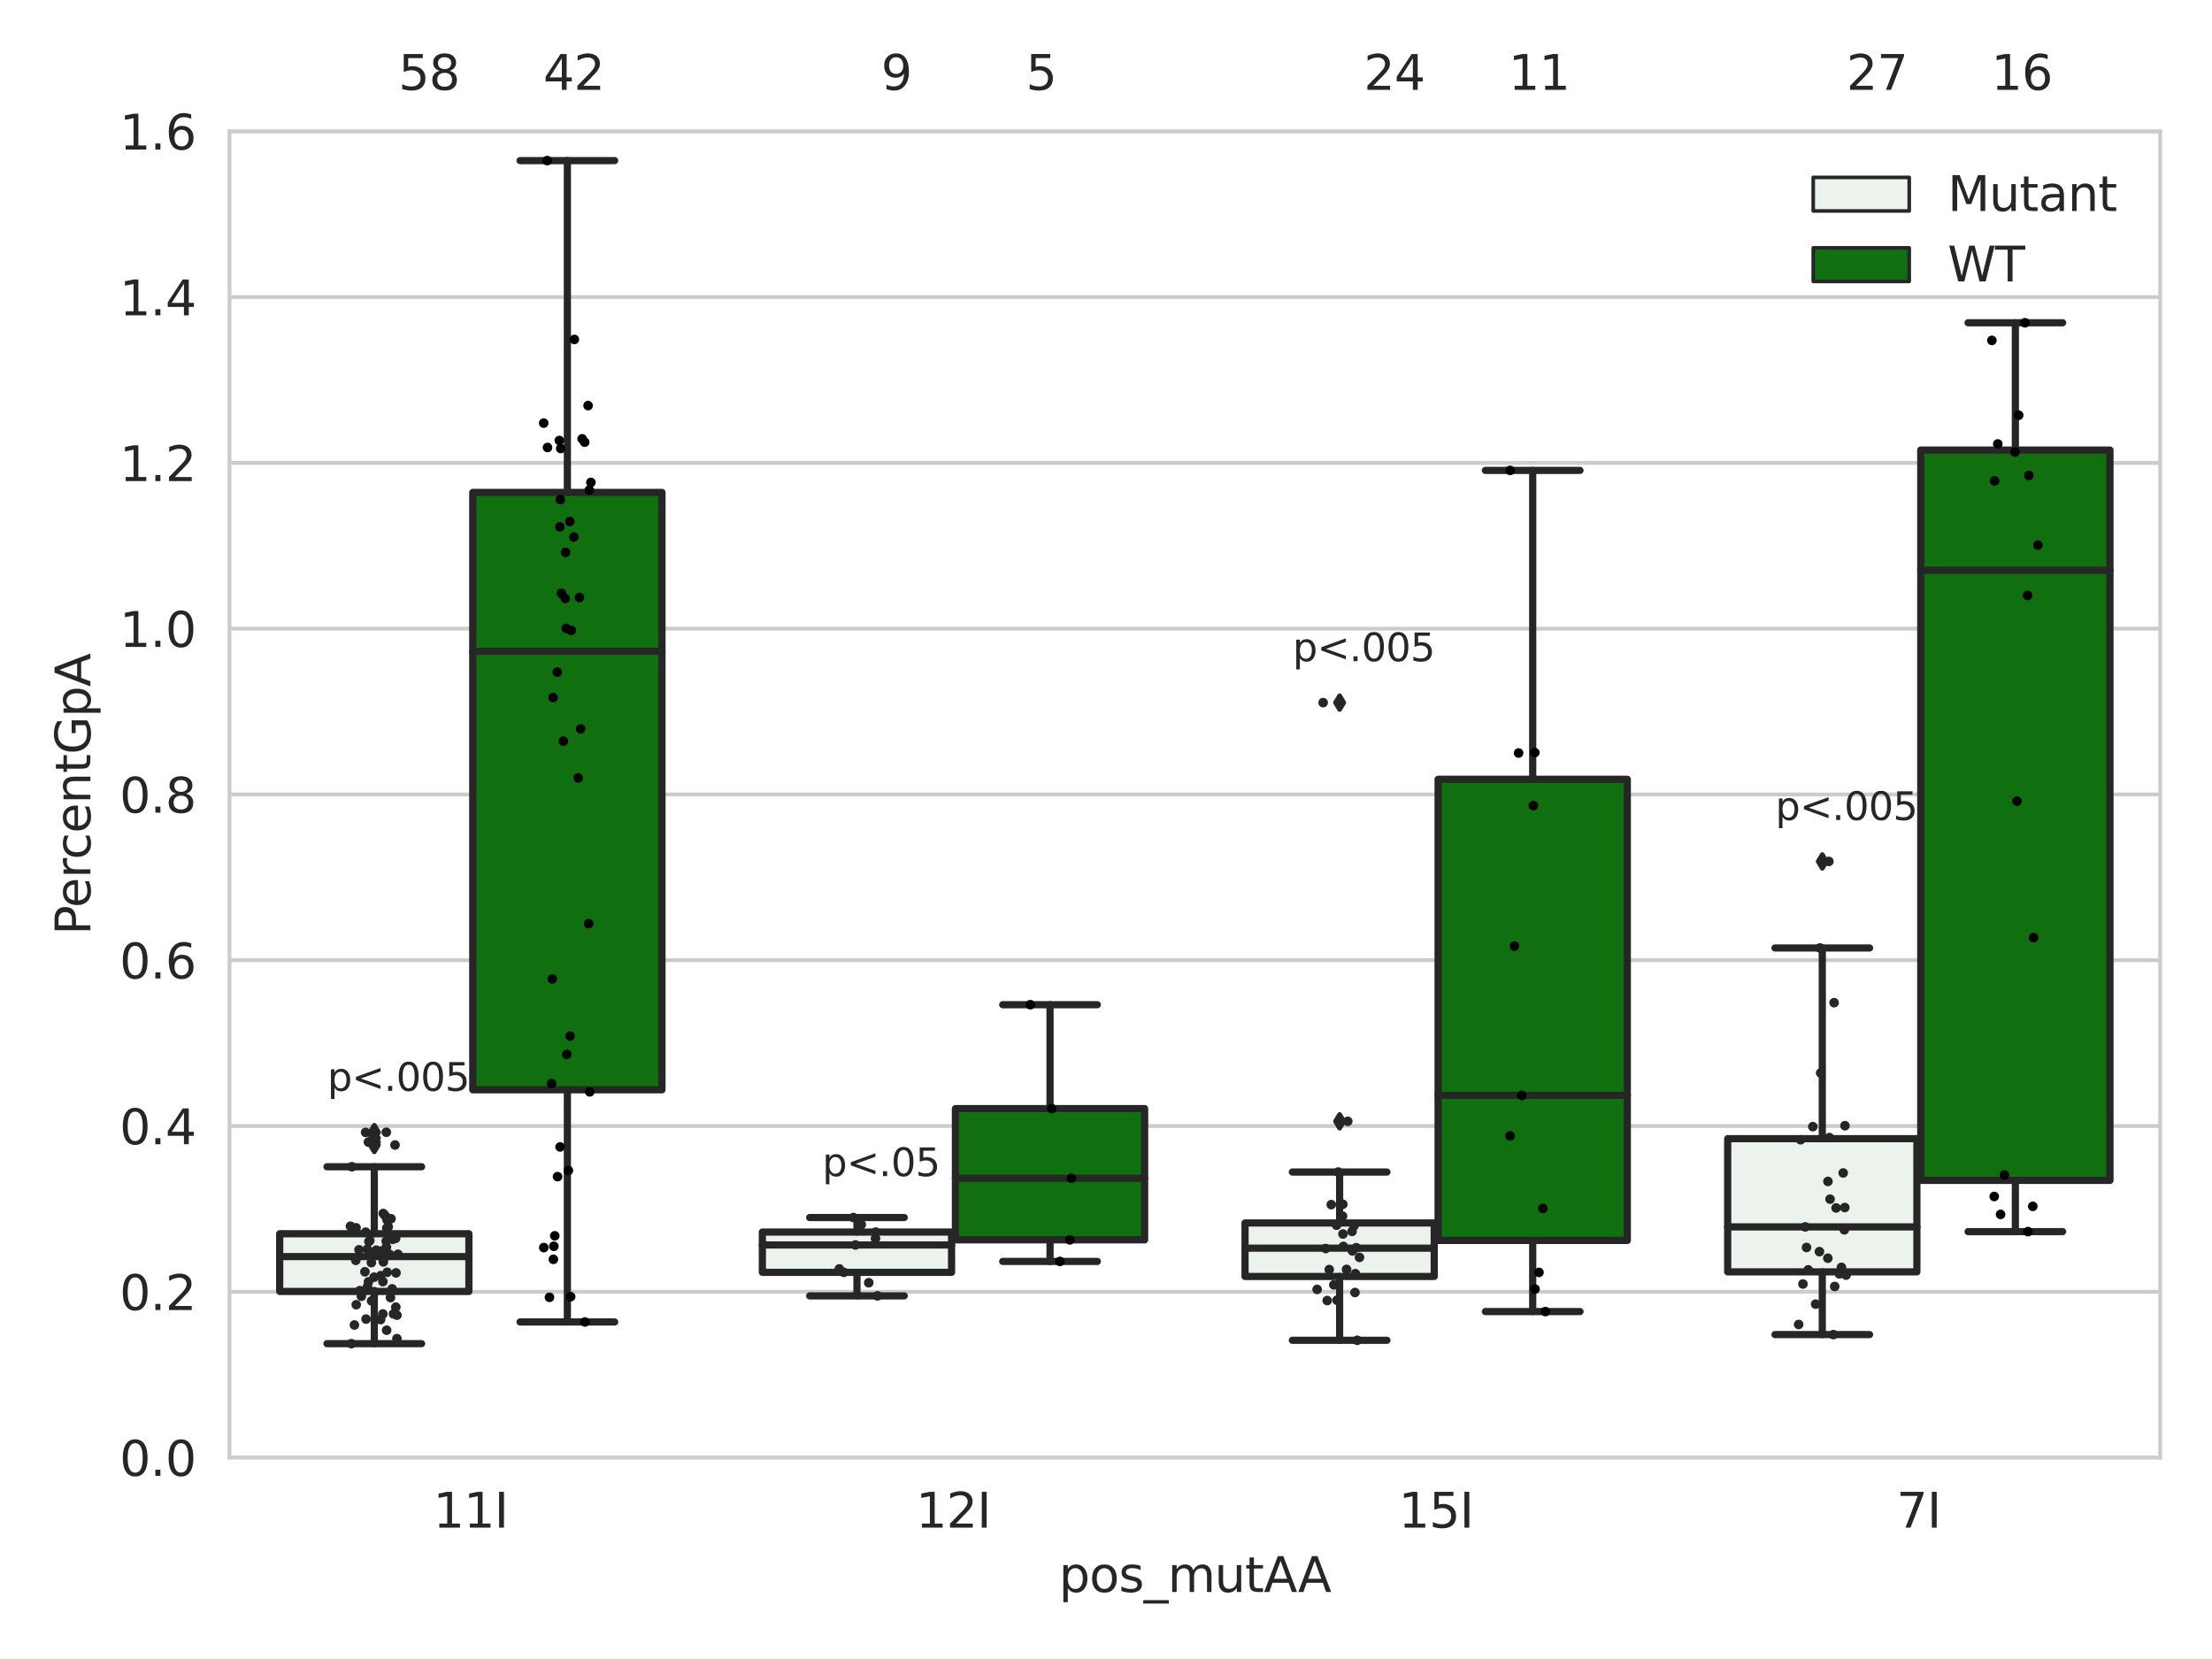 <?xml version="1.0" encoding="utf-8" standalone="no"?>
<!DOCTYPE svg PUBLIC "-//W3C//DTD SVG 1.1//EN"
  "http://www.w3.org/Graphics/SVG/1.1/DTD/svg11.dtd">
<svg xmlns:xlink="http://www.w3.org/1999/xlink" width="460.8pt" height="345.6pt" viewBox="0 0 460.8 345.6" xmlns="http://www.w3.org/2000/svg" version="1.1">
 <defs>
  <style type="text/css">*{stroke-linejoin: round; stroke-linecap: butt}</style>
 </defs>
 <g id="figure_1">
  <g id="patch_1">
   <path d="M 0 345.6 
L 460.8 345.6 
L 460.8 0 
L 0 0 
z
" style="fill: #ffffff"/>
  </g>
  <g id="axes_1">
   <g id="patch_2">
    <path d="M 47.81 303.64 
L 450 303.64 
L 450 27.354 
L 47.81 27.354 
z
" style="fill: #ffffff"/>
   </g>
   <g id="matplotlib.axis_1">
    <g id="xtick_1">
     <g id="text_1">
      <!-- 11I -->
      <g style="fill: #262626" transform="translate(90.246 318.238)scale(0.1 -0.1)">
       <defs>
        <path id="DejaVuSans-31" d="M 794 531 
L 1825 531 
L 1825 4091 
L 703 3866 
L 703 4441 
L 1819 4666 
L 2450 4666 
L 2450 531 
L 3481 531 
L 3481 0 
L 794 0 
L 794 531 
z
" transform="scale(0.016)"/>
        <path id="DejaVuSans-49" d="M 628 4666 
L 1259 4666 
L 1259 0 
L 628 0 
L 628 4666 
z
" transform="scale(0.016)"/>
       </defs>
       <use xlink:href="#DejaVuSans-31"/>
       <use xlink:href="#DejaVuSans-31" x="63.623"/>
       <use xlink:href="#DejaVuSans-49" x="127.246"/>
      </g>
     </g>
    </g>
    <g id="xtick_2">
     <g id="text_2">
      <!-- 12I -->
      <g style="fill: #262626" transform="translate(190.794 318.238)scale(0.1 -0.1)">
       <defs>
        <path id="DejaVuSans-32" d="M 1228 531 
L 3431 531 
L 3431 0 
L 469 0 
L 469 531 
Q 828 903 1448 1529 
Q 2069 2156 2228 2338 
Q 2531 2678 2651 2914 
Q 2772 3150 2772 3378 
Q 2772 3750 2511 3984 
Q 2250 4219 1831 4219 
Q 1534 4219 1204 4116 
Q 875 4013 500 3803 
L 500 4441 
Q 881 4594 1212 4672 
Q 1544 4750 1819 4750 
Q 2544 4750 2975 4387 
Q 3406 4025 3406 3419 
Q 3406 3131 3298 2873 
Q 3191 2616 2906 2266 
Q 2828 2175 2409 1742 
Q 1991 1309 1228 531 
z
" transform="scale(0.016)"/>
       </defs>
       <use xlink:href="#DejaVuSans-31"/>
       <use xlink:href="#DejaVuSans-32" x="63.623"/>
       <use xlink:href="#DejaVuSans-49" x="127.246"/>
      </g>
     </g>
    </g>
    <g id="xtick_3">
     <g id="text_3">
      <!-- 15I -->
      <g style="fill: #262626" transform="translate(291.341 318.238)scale(0.1 -0.1)">
       <defs>
        <path id="DejaVuSans-35" d="M 691 4666 
L 3169 4666 
L 3169 4134 
L 1269 4134 
L 1269 2991 
Q 1406 3038 1543 3061 
Q 1681 3084 1819 3084 
Q 2600 3084 3056 2656 
Q 3513 2228 3513 1497 
Q 3513 744 3044 326 
Q 2575 -91 1722 -91 
Q 1428 -91 1123 -41 
Q 819 9 494 109 
L 494 744 
Q 775 591 1075 516 
Q 1375 441 1709 441 
Q 2250 441 2565 725 
Q 2881 1009 2881 1497 
Q 2881 1984 2565 2268 
Q 2250 2553 1709 2553 
Q 1456 2553 1204 2497 
Q 953 2441 691 2322 
L 691 4666 
z
" transform="scale(0.016)"/>
       </defs>
       <use xlink:href="#DejaVuSans-31"/>
       <use xlink:href="#DejaVuSans-35" x="63.623"/>
       <use xlink:href="#DejaVuSans-49" x="127.246"/>
      </g>
     </g>
    </g>
    <g id="xtick_4">
     <g id="text_4">
      <!-- 7I -->
      <g style="fill: #262626" transform="translate(395.07 318.238)scale(0.1 -0.1)">
       <defs>
        <path id="DejaVuSans-37" d="M 525 4666 
L 3525 4666 
L 3525 4397 
L 1831 0 
L 1172 0 
L 2766 4134 
L 525 4134 
L 525 4666 
z
" transform="scale(0.016)"/>
       </defs>
       <use xlink:href="#DejaVuSans-37"/>
       <use xlink:href="#DejaVuSans-49" x="63.623"/>
      </g>
     </g>
    </g>
    <g id="text_5">
     <!-- pos_mutAA -->
     <g style="fill: #262626" transform="translate(220.589 331.638)scale(0.1 -0.1)">
      <defs>
       <path id="DejaVuSans-70" d="M 1159 525 
L 1159 -1331 
L 581 -1331 
L 581 3500 
L 1159 3500 
L 1159 2969 
Q 1341 3281 1617 3432 
Q 1894 3584 2278 3584 
Q 2916 3584 3314 3078 
Q 3713 2572 3713 1747 
Q 3713 922 3314 415 
Q 2916 -91 2278 -91 
Q 1894 -91 1617 61 
Q 1341 213 1159 525 
z
M 3116 1747 
Q 3116 2381 2855 2742 
Q 2594 3103 2138 3103 
Q 1681 3103 1420 2742 
Q 1159 2381 1159 1747 
Q 1159 1113 1420 752 
Q 1681 391 2138 391 
Q 2594 391 2855 752 
Q 3116 1113 3116 1747 
z
" transform="scale(0.016)"/>
       <path id="DejaVuSans-6f" d="M 1959 3097 
Q 1497 3097 1228 2736 
Q 959 2375 959 1747 
Q 959 1119 1226 758 
Q 1494 397 1959 397 
Q 2419 397 2687 759 
Q 2956 1122 2956 1747 
Q 2956 2369 2687 2733 
Q 2419 3097 1959 3097 
z
M 1959 3584 
Q 2709 3584 3137 3096 
Q 3566 2609 3566 1747 
Q 3566 888 3137 398 
Q 2709 -91 1959 -91 
Q 1206 -91 779 398 
Q 353 888 353 1747 
Q 353 2609 779 3096 
Q 1206 3584 1959 3584 
z
" transform="scale(0.016)"/>
       <path id="DejaVuSans-73" d="M 2834 3397 
L 2834 2853 
Q 2591 2978 2328 3040 
Q 2066 3103 1784 3103 
Q 1356 3103 1142 2972 
Q 928 2841 928 2578 
Q 928 2378 1081 2264 
Q 1234 2150 1697 2047 
L 1894 2003 
Q 2506 1872 2764 1633 
Q 3022 1394 3022 966 
Q 3022 478 2636 193 
Q 2250 -91 1575 -91 
Q 1294 -91 989 -36 
Q 684 19 347 128 
L 347 722 
Q 666 556 975 473 
Q 1284 391 1588 391 
Q 1994 391 2212 530 
Q 2431 669 2431 922 
Q 2431 1156 2273 1281 
Q 2116 1406 1581 1522 
L 1381 1569 
Q 847 1681 609 1914 
Q 372 2147 372 2553 
Q 372 3047 722 3315 
Q 1072 3584 1716 3584 
Q 2034 3584 2315 3537 
Q 2597 3491 2834 3397 
z
" transform="scale(0.016)"/>
       <path id="DejaVuSans-5f" d="M 3263 -1063 
L 3263 -1509 
L -63 -1509 
L -63 -1063 
L 3263 -1063 
z
" transform="scale(0.016)"/>
       <path id="DejaVuSans-6d" d="M 3328 2828 
Q 3544 3216 3844 3400 
Q 4144 3584 4550 3584 
Q 5097 3584 5394 3201 
Q 5691 2819 5691 2113 
L 5691 0 
L 5113 0 
L 5113 2094 
Q 5113 2597 4934 2840 
Q 4756 3084 4391 3084 
Q 3944 3084 3684 2787 
Q 3425 2491 3425 1978 
L 3425 0 
L 2847 0 
L 2847 2094 
Q 2847 2600 2669 2842 
Q 2491 3084 2119 3084 
Q 1678 3084 1418 2786 
Q 1159 2488 1159 1978 
L 1159 0 
L 581 0 
L 581 3500 
L 1159 3500 
L 1159 2956 
Q 1356 3278 1631 3431 
Q 1906 3584 2284 3584 
Q 2666 3584 2933 3390 
Q 3200 3197 3328 2828 
z
" transform="scale(0.016)"/>
       <path id="DejaVuSans-75" d="M 544 1381 
L 544 3500 
L 1119 3500 
L 1119 1403 
Q 1119 906 1312 657 
Q 1506 409 1894 409 
Q 2359 409 2629 706 
Q 2900 1003 2900 1516 
L 2900 3500 
L 3475 3500 
L 3475 0 
L 2900 0 
L 2900 538 
Q 2691 219 2414 64 
Q 2138 -91 1772 -91 
Q 1169 -91 856 284 
Q 544 659 544 1381 
z
M 1991 3584 
L 1991 3584 
z
" transform="scale(0.016)"/>
       <path id="DejaVuSans-74" d="M 1172 4494 
L 1172 3500 
L 2356 3500 
L 2356 3053 
L 1172 3053 
L 1172 1153 
Q 1172 725 1289 603 
Q 1406 481 1766 481 
L 2356 481 
L 2356 0 
L 1766 0 
Q 1100 0 847 248 
Q 594 497 594 1153 
L 594 3053 
L 172 3053 
L 172 3500 
L 594 3500 
L 594 4494 
L 1172 4494 
z
" transform="scale(0.016)"/>
       <path id="DejaVuSans-41" d="M 2188 4044 
L 1331 1722 
L 3047 1722 
L 2188 4044 
z
M 1831 4666 
L 2547 4666 
L 4325 0 
L 3669 0 
L 3244 1197 
L 1141 1197 
L 716 0 
L 50 0 
L 1831 4666 
z
" transform="scale(0.016)"/>
      </defs>
      <use xlink:href="#DejaVuSans-70"/>
      <use xlink:href="#DejaVuSans-6f" x="63.477"/>
      <use xlink:href="#DejaVuSans-73" x="124.658"/>
      <use xlink:href="#DejaVuSans-5f" x="176.758"/>
      <use xlink:href="#DejaVuSans-6d" x="226.758"/>
      <use xlink:href="#DejaVuSans-75" x="324.17"/>
      <use xlink:href="#DejaVuSans-74" x="387.549"/>
      <use xlink:href="#DejaVuSans-41" x="426.758"/>
      <use xlink:href="#DejaVuSans-41" x="497.916"/>
     </g>
    </g>
   </g>
   <g id="matplotlib.axis_2">
    <g id="ytick_1">
     <g id="line2d_1">
      <path d="M 47.81 303.64 
L 450 303.64 
" clip-path="url(#pcfe6503bb0)" style="fill: none; stroke: #cccccc; stroke-width: 0.8; stroke-linecap: round"/>
     </g>
     <g id="text_6">
      <!-- 0.0 -->
      <g style="fill: #262626" transform="translate(24.907 307.439)scale(0.1 -0.1)">
       <defs>
        <path id="DejaVuSans-30" d="M 2034 4250 
Q 1547 4250 1301 3770 
Q 1056 3291 1056 2328 
Q 1056 1369 1301 889 
Q 1547 409 2034 409 
Q 2525 409 2770 889 
Q 3016 1369 3016 2328 
Q 3016 3291 2770 3770 
Q 2525 4250 2034 4250 
z
M 2034 4750 
Q 2819 4750 3233 4129 
Q 3647 3509 3647 2328 
Q 3647 1150 3233 529 
Q 2819 -91 2034 -91 
Q 1250 -91 836 529 
Q 422 1150 422 2328 
Q 422 3509 836 4129 
Q 1250 4750 2034 4750 
z
" transform="scale(0.016)"/>
        <path id="DejaVuSans-2e" d="M 684 794 
L 1344 794 
L 1344 0 
L 684 0 
L 684 794 
z
" transform="scale(0.016)"/>
       </defs>
       <use xlink:href="#DejaVuSans-30"/>
       <use xlink:href="#DejaVuSans-2e" x="63.623"/>
       <use xlink:href="#DejaVuSans-30" x="95.41"/>
      </g>
     </g>
    </g>
    <g id="ytick_2">
     <g id="line2d_2">
      <path d="M 47.81 269.104 
L 450 269.104 
" clip-path="url(#pcfe6503bb0)" style="fill: none; stroke: #cccccc; stroke-width: 0.8; stroke-linecap: round"/>
     </g>
     <g id="text_7">
      <!-- 0.2 -->
      <g style="fill: #262626" transform="translate(24.907 272.903)scale(0.1 -0.1)">
       <use xlink:href="#DejaVuSans-30"/>
       <use xlink:href="#DejaVuSans-2e" x="63.623"/>
       <use xlink:href="#DejaVuSans-32" x="95.41"/>
      </g>
     </g>
    </g>
    <g id="ytick_3">
     <g id="line2d_3">
      <path d="M 47.81 234.568 
L 450 234.568 
" clip-path="url(#pcfe6503bb0)" style="fill: none; stroke: #cccccc; stroke-width: 0.8; stroke-linecap: round"/>
     </g>
     <g id="text_8">
      <!-- 0.4 -->
      <g style="fill: #262626" transform="translate(24.907 238.368)scale(0.1 -0.1)">
       <defs>
        <path id="DejaVuSans-34" d="M 2419 4116 
L 825 1625 
L 2419 1625 
L 2419 4116 
z
M 2253 4666 
L 3047 4666 
L 3047 1625 
L 3713 1625 
L 3713 1100 
L 3047 1100 
L 3047 0 
L 2419 0 
L 2419 1100 
L 313 1100 
L 313 1709 
L 2253 4666 
z
" transform="scale(0.016)"/>
       </defs>
       <use xlink:href="#DejaVuSans-30"/>
       <use xlink:href="#DejaVuSans-2e" x="63.623"/>
       <use xlink:href="#DejaVuSans-34" x="95.41"/>
      </g>
     </g>
    </g>
    <g id="ytick_4">
     <g id="line2d_4">
      <path d="M 47.81 200.033 
L 450 200.033 
" clip-path="url(#pcfe6503bb0)" style="fill: none; stroke: #cccccc; stroke-width: 0.8; stroke-linecap: round"/>
     </g>
     <g id="text_9">
      <!-- 0.6 -->
      <g style="fill: #262626" transform="translate(24.907 203.832)scale(0.1 -0.1)">
       <defs>
        <path id="DejaVuSans-36" d="M 2113 2584 
Q 1688 2584 1439 2293 
Q 1191 2003 1191 1497 
Q 1191 994 1439 701 
Q 1688 409 2113 409 
Q 2538 409 2786 701 
Q 3034 994 3034 1497 
Q 3034 2003 2786 2293 
Q 2538 2584 2113 2584 
z
M 3366 4563 
L 3366 3988 
Q 3128 4100 2886 4159 
Q 2644 4219 2406 4219 
Q 1781 4219 1451 3797 
Q 1122 3375 1075 2522 
Q 1259 2794 1537 2939 
Q 1816 3084 2150 3084 
Q 2853 3084 3261 2657 
Q 3669 2231 3669 1497 
Q 3669 778 3244 343 
Q 2819 -91 2113 -91 
Q 1303 -91 875 529 
Q 447 1150 447 2328 
Q 447 3434 972 4092 
Q 1497 4750 2381 4750 
Q 2619 4750 2861 4703 
Q 3103 4656 3366 4563 
z
" transform="scale(0.016)"/>
       </defs>
       <use xlink:href="#DejaVuSans-30"/>
       <use xlink:href="#DejaVuSans-2e" x="63.623"/>
       <use xlink:href="#DejaVuSans-36" x="95.41"/>
      </g>
     </g>
    </g>
    <g id="ytick_5">
     <g id="line2d_5">
      <path d="M 47.81 165.497 
L 450 165.497 
" clip-path="url(#pcfe6503bb0)" style="fill: none; stroke: #cccccc; stroke-width: 0.8; stroke-linecap: round"/>
     </g>
     <g id="text_10">
      <!-- 0.8 -->
      <g style="fill: #262626" transform="translate(24.907 169.296)scale(0.1 -0.1)">
       <defs>
        <path id="DejaVuSans-38" d="M 2034 2216 
Q 1584 2216 1326 1975 
Q 1069 1734 1069 1313 
Q 1069 891 1326 650 
Q 1584 409 2034 409 
Q 2484 409 2743 651 
Q 3003 894 3003 1313 
Q 3003 1734 2745 1975 
Q 2488 2216 2034 2216 
z
M 1403 2484 
Q 997 2584 770 2862 
Q 544 3141 544 3541 
Q 544 4100 942 4425 
Q 1341 4750 2034 4750 
Q 2731 4750 3128 4425 
Q 3525 4100 3525 3541 
Q 3525 3141 3298 2862 
Q 3072 2584 2669 2484 
Q 3125 2378 3379 2068 
Q 3634 1759 3634 1313 
Q 3634 634 3220 271 
Q 2806 -91 2034 -91 
Q 1263 -91 848 271 
Q 434 634 434 1313 
Q 434 1759 690 2068 
Q 947 2378 1403 2484 
z
M 1172 3481 
Q 1172 3119 1398 2916 
Q 1625 2713 2034 2713 
Q 2441 2713 2670 2916 
Q 2900 3119 2900 3481 
Q 2900 3844 2670 4047 
Q 2441 4250 2034 4250 
Q 1625 4250 1398 4047 
Q 1172 3844 1172 3481 
z
" transform="scale(0.016)"/>
       </defs>
       <use xlink:href="#DejaVuSans-30"/>
       <use xlink:href="#DejaVuSans-2e" x="63.623"/>
       <use xlink:href="#DejaVuSans-38" x="95.41"/>
      </g>
     </g>
    </g>
    <g id="ytick_6">
     <g id="line2d_6">
      <path d="M 47.81 130.961 
L 450 130.961 
" clip-path="url(#pcfe6503bb0)" style="fill: none; stroke: #cccccc; stroke-width: 0.8; stroke-linecap: round"/>
     </g>
     <g id="text_11">
      <!-- 1.0 -->
      <g style="fill: #262626" transform="translate(24.907 134.76)scale(0.1 -0.1)">
       <use xlink:href="#DejaVuSans-31"/>
       <use xlink:href="#DejaVuSans-2e" x="63.623"/>
       <use xlink:href="#DejaVuSans-30" x="95.41"/>
      </g>
     </g>
    </g>
    <g id="ytick_7">
     <g id="line2d_7">
      <path d="M 47.81 96.425 
L 450 96.425 
" clip-path="url(#pcfe6503bb0)" style="fill: none; stroke: #cccccc; stroke-width: 0.8; stroke-linecap: round"/>
     </g>
     <g id="text_12">
      <!-- 1.2 -->
      <g style="fill: #262626" transform="translate(24.907 100.225)scale(0.1 -0.1)">
       <use xlink:href="#DejaVuSans-31"/>
       <use xlink:href="#DejaVuSans-2e" x="63.623"/>
       <use xlink:href="#DejaVuSans-32" x="95.41"/>
      </g>
     </g>
    </g>
    <g id="ytick_8">
     <g id="line2d_8">
      <path d="M 47.81 61.89 
L 450 61.89 
" clip-path="url(#pcfe6503bb0)" style="fill: none; stroke: #cccccc; stroke-width: 0.8; stroke-linecap: round"/>
     </g>
     <g id="text_13">
      <!-- 1.4 -->
      <g style="fill: #262626" transform="translate(24.907 65.689)scale(0.1 -0.1)">
       <use xlink:href="#DejaVuSans-31"/>
       <use xlink:href="#DejaVuSans-2e" x="63.623"/>
       <use xlink:href="#DejaVuSans-34" x="95.41"/>
      </g>
     </g>
    </g>
    <g id="ytick_9">
     <g id="line2d_9">
      <path d="M 47.81 27.354 
L 450 27.354 
" clip-path="url(#pcfe6503bb0)" style="fill: none; stroke: #cccccc; stroke-width: 0.8; stroke-linecap: round"/>
     </g>
     <g id="text_14">
      <!-- 1.6 -->
      <g style="fill: #262626" transform="translate(24.907 31.153)scale(0.1 -0.1)">
       <use xlink:href="#DejaVuSans-31"/>
       <use xlink:href="#DejaVuSans-2e" x="63.623"/>
       <use xlink:href="#DejaVuSans-36" x="95.41"/>
      </g>
     </g>
    </g>
    <g id="text_15">
     <!-- PercentGpA -->
     <g style="fill: #262626" transform="translate(18.827 194.774)rotate(-90)scale(0.1 -0.1)">
      <defs>
       <path id="DejaVuSans-50" d="M 1259 4147 
L 1259 2394 
L 2053 2394 
Q 2494 2394 2734 2622 
Q 2975 2850 2975 3272 
Q 2975 3691 2734 3919 
Q 2494 4147 2053 4147 
L 1259 4147 
z
M 628 4666 
L 2053 4666 
Q 2838 4666 3239 4311 
Q 3641 3956 3641 3272 
Q 3641 2581 3239 2228 
Q 2838 1875 2053 1875 
L 1259 1875 
L 1259 0 
L 628 0 
L 628 4666 
z
" transform="scale(0.016)"/>
       <path id="DejaVuSans-65" d="M 3597 1894 
L 3597 1613 
L 953 1613 
Q 991 1019 1311 708 
Q 1631 397 2203 397 
Q 2534 397 2845 478 
Q 3156 559 3463 722 
L 3463 178 
Q 3153 47 2828 -22 
Q 2503 -91 2169 -91 
Q 1331 -91 842 396 
Q 353 884 353 1716 
Q 353 2575 817 3079 
Q 1281 3584 2069 3584 
Q 2775 3584 3186 3129 
Q 3597 2675 3597 1894 
z
M 3022 2063 
Q 3016 2534 2758 2815 
Q 2500 3097 2075 3097 
Q 1594 3097 1305 2825 
Q 1016 2553 972 2059 
L 3022 2063 
z
" transform="scale(0.016)"/>
       <path id="DejaVuSans-72" d="M 2631 2963 
Q 2534 3019 2420 3045 
Q 2306 3072 2169 3072 
Q 1681 3072 1420 2755 
Q 1159 2438 1159 1844 
L 1159 0 
L 581 0 
L 581 3500 
L 1159 3500 
L 1159 2956 
Q 1341 3275 1631 3429 
Q 1922 3584 2338 3584 
Q 2397 3584 2469 3576 
Q 2541 3569 2628 3553 
L 2631 2963 
z
" transform="scale(0.016)"/>
       <path id="DejaVuSans-63" d="M 3122 3366 
L 3122 2828 
Q 2878 2963 2633 3030 
Q 2388 3097 2138 3097 
Q 1578 3097 1268 2742 
Q 959 2388 959 1747 
Q 959 1106 1268 751 
Q 1578 397 2138 397 
Q 2388 397 2633 464 
Q 2878 531 3122 666 
L 3122 134 
Q 2881 22 2623 -34 
Q 2366 -91 2075 -91 
Q 1284 -91 818 406 
Q 353 903 353 1747 
Q 353 2603 823 3093 
Q 1294 3584 2113 3584 
Q 2378 3584 2631 3529 
Q 2884 3475 3122 3366 
z
" transform="scale(0.016)"/>
       <path id="DejaVuSans-6e" d="M 3513 2113 
L 3513 0 
L 2938 0 
L 2938 2094 
Q 2938 2591 2744 2837 
Q 2550 3084 2163 3084 
Q 1697 3084 1428 2787 
Q 1159 2491 1159 1978 
L 1159 0 
L 581 0 
L 581 3500 
L 1159 3500 
L 1159 2956 
Q 1366 3272 1645 3428 
Q 1925 3584 2291 3584 
Q 2894 3584 3203 3211 
Q 3513 2838 3513 2113 
z
" transform="scale(0.016)"/>
       <path id="DejaVuSans-47" d="M 3809 666 
L 3809 1919 
L 2778 1919 
L 2778 2438 
L 4434 2438 
L 4434 434 
Q 4069 175 3628 42 
Q 3188 -91 2688 -91 
Q 1594 -91 976 548 
Q 359 1188 359 2328 
Q 359 3472 976 4111 
Q 1594 4750 2688 4750 
Q 3144 4750 3555 4637 
Q 3966 4525 4313 4306 
L 4313 3634 
Q 3963 3931 3569 4081 
Q 3175 4231 2741 4231 
Q 1884 4231 1454 3753 
Q 1025 3275 1025 2328 
Q 1025 1384 1454 906 
Q 1884 428 2741 428 
Q 3075 428 3337 486 
Q 3600 544 3809 666 
z
" transform="scale(0.016)"/>
      </defs>
      <use xlink:href="#DejaVuSans-50"/>
      <use xlink:href="#DejaVuSans-65" x="56.678"/>
      <use xlink:href="#DejaVuSans-72" x="118.201"/>
      <use xlink:href="#DejaVuSans-63" x="157.064"/>
      <use xlink:href="#DejaVuSans-65" x="212.045"/>
      <use xlink:href="#DejaVuSans-6e" x="273.568"/>
      <use xlink:href="#DejaVuSans-74" x="336.947"/>
      <use xlink:href="#DejaVuSans-47" x="376.156"/>
      <use xlink:href="#DejaVuSans-70" x="453.646"/>
      <use xlink:href="#DejaVuSans-41" x="517.123"/>
     </g>
    </g>
   </g>
   <g id="patch_3">
    <path d="M 58.267 269.031 
L 97.682 269.031 
L 97.682 257.009 
L 58.267 257.009 
L 58.267 269.031 
z
" clip-path="url(#pcfe6503bb0)" style="fill: #ecf2ec; stroke: #262626; stroke-width: 1.5; stroke-linejoin: miter"/>
   </g>
   <g id="patch_4">
    <path d="M 98.486 227.023 
L 137.901 227.023 
L 137.901 102.583 
L 98.486 102.583 
L 98.486 227.023 
z
" clip-path="url(#pcfe6503bb0)" style="fill: #107010; stroke: #262626; stroke-width: 1.5; stroke-linejoin: miter"/>
   </g>
   <g id="patch_5">
    <path d="M 158.814 265.049 
L 198.229 265.049 
L 198.229 256.664 
L 158.814 256.664 
L 158.814 265.049 
z
" clip-path="url(#pcfe6503bb0)" style="fill: #ecf2ec; stroke: #262626; stroke-width: 1.5; stroke-linejoin: miter"/>
   </g>
   <g id="patch_6">
    <path d="M 199.033 258.284 
L 238.448 258.284 
L 238.448 230.942 
L 199.033 230.942 
L 199.033 258.284 
z
" clip-path="url(#pcfe6503bb0)" style="fill: #107010; stroke: #262626; stroke-width: 1.5; stroke-linejoin: miter"/>
   </g>
   <g id="patch_7">
    <path d="M 259.362 265.909 
L 298.777 265.909 
L 298.777 254.767 
L 259.362 254.767 
L 259.362 265.909 
z
" clip-path="url(#pcfe6503bb0)" style="fill: #ecf2ec; stroke: #262626; stroke-width: 1.5; stroke-linejoin: miter"/>
   </g>
   <g id="patch_8">
    <path d="M 299.581 258.405 
L 338.996 258.405 
L 338.996 162.342 
L 299.581 162.342 
L 299.581 258.405 
z
" clip-path="url(#pcfe6503bb0)" style="fill: #107010; stroke: #262626; stroke-width: 1.5; stroke-linejoin: miter"/>
   </g>
   <g id="patch_9">
    <path d="M 359.909 264.952 
L 399.324 264.952 
L 399.324 237.203 
L 359.909 237.203 
L 359.909 264.952 
z
" clip-path="url(#pcfe6503bb0)" style="fill: #ecf2ec; stroke: #262626; stroke-width: 1.5; stroke-linejoin: miter"/>
   </g>
   <g id="patch_10">
    <path d="M 400.128 245.899 
L 439.543 245.899 
L 439.543 93.754 
L 400.128 93.754 
L 400.128 245.899 
z
" clip-path="url(#pcfe6503bb0)" style="fill: #107010; stroke: #262626; stroke-width: 1.5; stroke-linejoin: miter"/>
   </g>
   <g id="patch_11">
    <path d="M 98.084 303.64 
L 98.084 303.64 
L 98.084 303.64 
L 98.084 303.64 
z
" clip-path="url(#pcfe6503bb0)" style="fill: #ecf2ec; stroke: #262626; stroke-width: 0.75; stroke-linejoin: miter"/>
   </g>
   <g id="patch_12">
    <path d="M 98.084 303.64 
L 98.084 303.64 
L 98.084 303.64 
L 98.084 303.64 
z
" clip-path="url(#pcfe6503bb0)" style="fill: #107010; stroke: #262626; stroke-width: 0.75; stroke-linejoin: miter"/>
   </g>
   <g id="PathCollection_1"/>
   <g id="PathCollection_2"/>
   <g id="line2d_10">
    <path d="M 77.974 269.031 
L 77.974 279.91 
" clip-path="url(#pcfe6503bb0)" style="fill: none; stroke: #262626; stroke-width: 1.5; stroke-linecap: round"/>
   </g>
   <g id="line2d_11">
    <path d="M 77.974 257.009 
L 77.974 243.054 
" clip-path="url(#pcfe6503bb0)" style="fill: none; stroke: #262626; stroke-width: 1.5; stroke-linecap: round"/>
   </g>
   <g id="line2d_12">
    <path d="M 68.121 279.91 
L 87.828 279.91 
" clip-path="url(#pcfe6503bb0)" style="fill: none; stroke: #262626; stroke-width: 1.5; stroke-linecap: round"/>
   </g>
   <g id="line2d_13">
    <path d="M 68.121 243.054 
L 87.828 243.054 
" clip-path="url(#pcfe6503bb0)" style="fill: none; stroke: #262626; stroke-width: 1.5; stroke-linecap: round"/>
   </g>
   <g id="line2d_14">
    <defs>
     <path id="m174855508f" d="M -0 1.414 
L 0.849 0 
L 0 -1.414 
L -0.849 -0 
z
" style="stroke: #262626; stroke-linejoin: miter"/>
    </defs>
    <g clip-path="url(#pcfe6503bb0)">
     <use xlink:href="#m174855508f" x="77.974" y="237.918" style="fill: #262626; stroke: #262626; stroke-linejoin: miter"/>
     <use xlink:href="#m174855508f" x="77.974" y="238.523" style="fill: #262626; stroke: #262626; stroke-linejoin: miter"/>
     <use xlink:href="#m174855508f" x="77.974" y="237.058" style="fill: #262626; stroke: #262626; stroke-linejoin: miter"/>
     <use xlink:href="#m174855508f" x="77.974" y="235.87" style="fill: #262626; stroke: #262626; stroke-linejoin: miter"/>
     <use xlink:href="#m174855508f" x="77.974" y="235.901" style="fill: #262626; stroke: #262626; stroke-linejoin: miter"/>
    </g>
   </g>
   <g id="line2d_15">
    <path d="M 118.193 227.023 
L 118.193 275.391 
" clip-path="url(#pcfe6503bb0)" style="fill: none; stroke: #262626; stroke-width: 1.5; stroke-linecap: round"/>
   </g>
   <g id="line2d_16">
    <path d="M 118.193 102.583 
L 118.193 33.455 
" clip-path="url(#pcfe6503bb0)" style="fill: none; stroke: #262626; stroke-width: 1.5; stroke-linecap: round"/>
   </g>
   <g id="line2d_17">
    <path d="M 108.34 275.391 
L 128.047 275.391 
" clip-path="url(#pcfe6503bb0)" style="fill: none; stroke: #262626; stroke-width: 1.5; stroke-linecap: round"/>
   </g>
   <g id="line2d_18">
    <path d="M 108.34 33.455 
L 128.047 33.455 
" clip-path="url(#pcfe6503bb0)" style="fill: none; stroke: #262626; stroke-width: 1.5; stroke-linecap: round"/>
   </g>
   <g id="line2d_19"/>
   <g id="line2d_20">
    <path d="M 178.522 265.049 
L 178.522 269.951 
" clip-path="url(#pcfe6503bb0)" style="fill: none; stroke: #262626; stroke-width: 1.5; stroke-linecap: round"/>
   </g>
   <g id="line2d_21">
    <path d="M 178.522 256.664 
L 178.522 253.638 
" clip-path="url(#pcfe6503bb0)" style="fill: none; stroke: #262626; stroke-width: 1.5; stroke-linecap: round"/>
   </g>
   <g id="line2d_22">
    <path d="M 168.668 269.951 
L 188.375 269.951 
" clip-path="url(#pcfe6503bb0)" style="fill: none; stroke: #262626; stroke-width: 1.5; stroke-linecap: round"/>
   </g>
   <g id="line2d_23">
    <path d="M 168.668 253.638 
L 188.375 253.638 
" clip-path="url(#pcfe6503bb0)" style="fill: none; stroke: #262626; stroke-width: 1.5; stroke-linecap: round"/>
   </g>
   <g id="line2d_24"/>
   <g id="line2d_25">
    <path d="M 218.741 258.284 
L 218.741 262.777 
" clip-path="url(#pcfe6503bb0)" style="fill: none; stroke: #262626; stroke-width: 1.5; stroke-linecap: round"/>
   </g>
   <g id="line2d_26">
    <path d="M 218.741 230.942 
L 218.741 209.296 
" clip-path="url(#pcfe6503bb0)" style="fill: none; stroke: #262626; stroke-width: 1.5; stroke-linecap: round"/>
   </g>
   <g id="line2d_27">
    <path d="M 208.887 262.777 
L 228.594 262.777 
" clip-path="url(#pcfe6503bb0)" style="fill: none; stroke: #262626; stroke-width: 1.5; stroke-linecap: round"/>
   </g>
   <g id="line2d_28">
    <path d="M 208.887 209.296 
L 228.594 209.296 
" clip-path="url(#pcfe6503bb0)" style="fill: none; stroke: #262626; stroke-width: 1.5; stroke-linecap: round"/>
   </g>
   <g id="line2d_29"/>
   <g id="line2d_30">
    <path d="M 279.069 265.909 
L 279.069 279.208 
" clip-path="url(#pcfe6503bb0)" style="fill: none; stroke: #262626; stroke-width: 1.5; stroke-linecap: round"/>
   </g>
   <g id="line2d_31">
    <path d="M 279.069 254.767 
L 279.069 244.156 
" clip-path="url(#pcfe6503bb0)" style="fill: none; stroke: #262626; stroke-width: 1.5; stroke-linecap: round"/>
   </g>
   <g id="line2d_32">
    <path d="M 269.216 279.208 
L 288.923 279.208 
" clip-path="url(#pcfe6503bb0)" style="fill: none; stroke: #262626; stroke-width: 1.5; stroke-linecap: round"/>
   </g>
   <g id="line2d_33">
    <path d="M 269.216 244.156 
L 288.923 244.156 
" clip-path="url(#pcfe6503bb0)" style="fill: none; stroke: #262626; stroke-width: 1.5; stroke-linecap: round"/>
   </g>
   <g id="line2d_34">
    <g clip-path="url(#pcfe6503bb0)">
     <use xlink:href="#m174855508f" x="279.069" y="146.371" style="fill: #262626; stroke: #262626; stroke-linejoin: miter"/>
     <use xlink:href="#m174855508f" x="279.069" y="233.592" style="fill: #262626; stroke: #262626; stroke-linejoin: miter"/>
    </g>
   </g>
   <g id="line2d_35">
    <path d="M 319.288 258.405 
L 319.288 273.223 
" clip-path="url(#pcfe6503bb0)" style="fill: none; stroke: #262626; stroke-width: 1.5; stroke-linecap: round"/>
   </g>
   <g id="line2d_36">
    <path d="M 319.288 162.342 
L 319.288 97.994 
" clip-path="url(#pcfe6503bb0)" style="fill: none; stroke: #262626; stroke-width: 1.5; stroke-linecap: round"/>
   </g>
   <g id="line2d_37">
    <path d="M 309.435 273.223 
L 329.142 273.223 
" clip-path="url(#pcfe6503bb0)" style="fill: none; stroke: #262626; stroke-width: 1.5; stroke-linecap: round"/>
   </g>
   <g id="line2d_38">
    <path d="M 309.435 97.994 
L 329.142 97.994 
" clip-path="url(#pcfe6503bb0)" style="fill: none; stroke: #262626; stroke-width: 1.5; stroke-linecap: round"/>
   </g>
   <g id="line2d_39"/>
   <g id="line2d_40">
    <path d="M 379.617 264.952 
L 379.617 278.019 
" clip-path="url(#pcfe6503bb0)" style="fill: none; stroke: #262626; stroke-width: 1.5; stroke-linecap: round"/>
   </g>
   <g id="line2d_41">
    <path d="M 379.617 237.203 
L 379.617 197.478 
" clip-path="url(#pcfe6503bb0)" style="fill: none; stroke: #262626; stroke-width: 1.5; stroke-linecap: round"/>
   </g>
   <g id="line2d_42">
    <path d="M 369.763 278.019 
L 389.47 278.019 
" clip-path="url(#pcfe6503bb0)" style="fill: none; stroke: #262626; stroke-width: 1.5; stroke-linecap: round"/>
   </g>
   <g id="line2d_43">
    <path d="M 369.763 197.478 
L 389.47 197.478 
" clip-path="url(#pcfe6503bb0)" style="fill: none; stroke: #262626; stroke-width: 1.5; stroke-linecap: round"/>
   </g>
   <g id="line2d_44">
    <g clip-path="url(#pcfe6503bb0)">
     <use xlink:href="#m174855508f" x="379.617" y="179.454" style="fill: #262626; stroke: #262626; stroke-linejoin: miter"/>
    </g>
   </g>
   <g id="line2d_45">
    <path d="M 419.836 245.899 
L 419.836 256.571 
" clip-path="url(#pcfe6503bb0)" style="fill: none; stroke: #262626; stroke-width: 1.5; stroke-linecap: round"/>
   </g>
   <g id="line2d_46">
    <path d="M 419.836 93.754 
L 419.836 67.24 
" clip-path="url(#pcfe6503bb0)" style="fill: none; stroke: #262626; stroke-width: 1.5; stroke-linecap: round"/>
   </g>
   <g id="line2d_47">
    <path d="M 409.982 256.571 
L 429.689 256.571 
" clip-path="url(#pcfe6503bb0)" style="fill: none; stroke: #262626; stroke-width: 1.5; stroke-linecap: round"/>
   </g>
   <g id="line2d_48">
    <path d="M 409.982 67.24 
L 429.689 67.24 
" clip-path="url(#pcfe6503bb0)" style="fill: none; stroke: #262626; stroke-width: 1.5; stroke-linecap: round"/>
   </g>
   <g id="line2d_49"/>
   <g id="line2d_50">
    <path d="M 58.267 261.768 
L 97.682 261.768 
" clip-path="url(#pcfe6503bb0)" style="fill: none; stroke: #262626; stroke-width: 1.5; stroke-linecap: round"/>
   </g>
   <g id="line2d_51">
    <path d="M 98.486 135.675 
L 137.901 135.675 
" clip-path="url(#pcfe6503bb0)" style="fill: none; stroke: #262626; stroke-width: 1.5; stroke-linecap: round"/>
   </g>
   <g id="line2d_52">
    <path d="M 158.814 259.347 
L 198.229 259.347 
" clip-path="url(#pcfe6503bb0)" style="fill: none; stroke: #262626; stroke-width: 1.5; stroke-linecap: round"/>
   </g>
   <g id="line2d_53">
    <path d="M 199.033 245.449 
L 238.448 245.449 
" clip-path="url(#pcfe6503bb0)" style="fill: none; stroke: #262626; stroke-width: 1.5; stroke-linecap: round"/>
   </g>
   <g id="line2d_54">
    <path d="M 259.362 260.009 
L 298.777 260.009 
" clip-path="url(#pcfe6503bb0)" style="fill: none; stroke: #262626; stroke-width: 1.5; stroke-linecap: round"/>
   </g>
   <g id="line2d_55">
    <path d="M 299.581 228.19 
L 338.996 228.19 
" clip-path="url(#pcfe6503bb0)" style="fill: none; stroke: #262626; stroke-width: 1.5; stroke-linecap: round"/>
   </g>
   <g id="line2d_56">
    <path d="M 359.909 255.585 
L 399.324 255.585 
" clip-path="url(#pcfe6503bb0)" style="fill: none; stroke: #262626; stroke-width: 1.5; stroke-linecap: round"/>
   </g>
   <g id="line2d_57">
    <path d="M 400.128 118.798 
L 439.543 118.798 
" clip-path="url(#pcfe6503bb0)" style="fill: none; stroke: #262626; stroke-width: 1.5; stroke-linecap: round"/>
   </g>
   <g id="patch_13">
    <path d="M 47.81 303.64 
L 47.81 27.354 
" style="fill: none; stroke: #cccccc; stroke-width: 0.8; stroke-linejoin: miter; stroke-linecap: square"/>
   </g>
   <g id="patch_14">
    <path d="M 450 303.64 
L 450 27.354 
" style="fill: none; stroke: #cccccc; stroke-width: 0.8; stroke-linejoin: miter; stroke-linecap: square"/>
   </g>
   <g id="patch_15">
    <path d="M 47.81 303.64 
L 450 303.64 
" style="fill: none; stroke: #cccccc; stroke-width: 0.8; stroke-linejoin: miter; stroke-linecap: square"/>
   </g>
   <g id="patch_16">
    <path d="M 47.81 27.354 
L 450 27.354 
" style="fill: none; stroke: #cccccc; stroke-width: 0.8; stroke-linejoin: miter; stroke-linecap: square"/>
   </g>
   <g id="PathCollection_3">
    <defs>
     <path id="C0_0_0893cf7375" d="M 0 1 
C 0.265 1 0.52 0.895 0.707 0.707 
C 0.895 0.52 1 0.265 1 -0 
C 1 -0.265 0.895 -0.52 0.707 -0.707 
C 0.52 -0.895 0.265 -1 0 -1 
C -0.265 -1 -0.52 -0.895 -0.707 -0.707 
C -0.895 -0.52 -1 -0.265 -1 0 
C -1 0.265 -0.895 0.52 -0.707 0.707 
C -0.52 0.895 -0.265 1 0 1 
z
"/>
    </defs>
    <g clip-path="url(#pcfe6503bb0)">
     <use xlink:href="#C0_0_0893cf7375" x="80.878" y="255.569" style="fill: #262626"/>
    </g>
    <g clip-path="url(#pcfe6503bb0)">
     <use xlink:href="#C0_0_0893cf7375" x="80.665" y="265.032" style="fill: #262626"/>
    </g>
    <g clip-path="url(#pcfe6503bb0)">
     <use xlink:href="#C0_0_0893cf7375" x="79.28" y="274.891" style="fill: #262626"/>
    </g>
    <g clip-path="url(#pcfe6503bb0)">
     <use xlink:href="#C0_0_0893cf7375" x="80.565" y="255.826" style="fill: #262626"/>
    </g>
    <g clip-path="url(#pcfe6503bb0)">
     <use xlink:href="#C0_0_0893cf7375" x="80.138" y="261.864" style="fill: #262626"/>
    </g>
    <g clip-path="url(#pcfe6503bb0)">
     <use xlink:href="#C0_0_0893cf7375" x="73.831" y="276.024" style="fill: #262626"/>
    </g>
    <g clip-path="url(#pcfe6503bb0)">
     <use xlink:href="#C0_0_0893cf7375" x="77.359" y="263.034" style="fill: #262626"/>
    </g>
    <g clip-path="url(#pcfe6503bb0)">
     <use xlink:href="#C0_0_0893cf7375" x="80.545" y="277.111" style="fill: #262626"/>
    </g>
    <g clip-path="url(#pcfe6503bb0)">
     <use xlink:href="#C0_0_0893cf7375" x="76.757" y="267.022" style="fill: #262626"/>
    </g>
    <g clip-path="url(#pcfe6503bb0)">
     <use xlink:href="#C0_0_0893cf7375" x="80.629" y="254.143" style="fill: #262626"/>
    </g>
    <g clip-path="url(#pcfe6503bb0)">
     <use xlink:href="#C0_0_0893cf7375" x="76.746" y="237.918" style="fill: #262626"/>
    </g>
    <g clip-path="url(#pcfe6503bb0)">
     <use xlink:href="#C0_0_0893cf7375" x="76.85" y="258.633" style="fill: #262626"/>
    </g>
    <g clip-path="url(#pcfe6503bb0)">
     <use xlink:href="#C0_0_0893cf7375" x="79.523" y="260.586" style="fill: #262626"/>
    </g>
    <g clip-path="url(#pcfe6503bb0)">
     <use xlink:href="#C0_0_0893cf7375" x="75.285" y="270.034" style="fill: #262626"/>
    </g>
    <g clip-path="url(#pcfe6503bb0)">
     <use xlink:href="#C0_0_0893cf7375" x="74.787" y="260.352" style="fill: #262626"/>
    </g>
    <g clip-path="url(#pcfe6503bb0)">
     <use xlink:href="#C0_0_0893cf7375" x="79.757" y="273.727" style="fill: #262626"/>
    </g>
    <g clip-path="url(#pcfe6503bb0)">
     <use xlink:href="#C0_0_0893cf7375" x="74.213" y="271.797" style="fill: #262626"/>
    </g>
    <g clip-path="url(#pcfe6503bb0)">
     <use xlink:href="#C0_0_0893cf7375" x="77.036" y="258.441" style="fill: #262626"/>
    </g>
    <g clip-path="url(#pcfe6503bb0)">
     <use xlink:href="#C0_0_0893cf7375" x="74.121" y="262.557" style="fill: #262626"/>
    </g>
    <g clip-path="url(#pcfe6503bb0)">
     <use xlink:href="#C0_0_0893cf7375" x="82.685" y="278.864" style="fill: #262626"/>
    </g>
    <g clip-path="url(#pcfe6503bb0)">
     <use xlink:href="#C0_0_0893cf7375" x="82.687" y="273.973" style="fill: #262626"/>
    </g>
    <g clip-path="url(#pcfe6503bb0)">
     <use xlink:href="#C0_0_0893cf7375" x="80.263" y="253.287" style="fill: #262626"/>
    </g>
    <g clip-path="url(#pcfe6503bb0)">
     <use xlink:href="#C0_0_0893cf7375" x="78.365" y="260.427" style="fill: #262626"/>
    </g>
    <g clip-path="url(#pcfe6503bb0)">
     <use xlink:href="#C0_0_0893cf7375" x="76.258" y="274.788" style="fill: #262626"/>
    </g>
    <g clip-path="url(#pcfe6503bb0)">
     <use xlink:href="#C0_0_0893cf7375" x="76.02" y="264.938" style="fill: #262626"/>
    </g>
    <g clip-path="url(#pcfe6503bb0)">
     <use xlink:href="#C0_0_0893cf7375" x="77.125" y="261.673" style="fill: #262626"/>
    </g>
    <g clip-path="url(#pcfe6503bb0)">
     <use xlink:href="#C0_0_0893cf7375" x="82.906" y="261.288" style="fill: #262626"/>
    </g>
    <g clip-path="url(#pcfe6503bb0)">
     <use xlink:href="#C0_0_0893cf7375" x="82.29" y="238.523" style="fill: #262626"/>
    </g>
    <g clip-path="url(#pcfe6503bb0)">
     <use xlink:href="#C0_0_0893cf7375" x="77.408" y="270.989" style="fill: #262626"/>
    </g>
    <g clip-path="url(#pcfe6503bb0)">
     <use xlink:href="#C0_0_0893cf7375" x="73.008" y="255.443" style="fill: #262626"/>
    </g>
    <g clip-path="url(#pcfe6503bb0)">
     <use xlink:href="#C0_0_0893cf7375" x="74.96" y="268.857" style="fill: #262626"/>
    </g>
    <g clip-path="url(#pcfe6503bb0)">
     <use xlink:href="#C0_0_0893cf7375" x="79.839" y="252.793" style="fill: #262626"/>
    </g>
    <g clip-path="url(#pcfe6503bb0)">
     <use xlink:href="#C0_0_0893cf7375" x="77.975" y="269.089" style="fill: #262626"/>
    </g>
    <g clip-path="url(#pcfe6503bb0)">
     <use xlink:href="#C0_0_0893cf7375" x="76.182" y="256.688" style="fill: #262626"/>
    </g>
    <g clip-path="url(#pcfe6503bb0)">
     <use xlink:href="#C0_0_0893cf7375" x="76.562" y="268.029" style="fill: #262626"/>
    </g>
    <g clip-path="url(#pcfe6503bb0)">
     <use xlink:href="#C0_0_0893cf7375" x="81.979" y="273.708" style="fill: #262626"/>
    </g>
    <g clip-path="url(#pcfe6503bb0)">
     <use xlink:href="#C0_0_0893cf7375" x="79.861" y="262.883" style="fill: #262626"/>
    </g>
    <g clip-path="url(#pcfe6503bb0)">
     <use xlink:href="#C0_0_0893cf7375" x="78.03" y="237.058" style="fill: #262626"/>
    </g>
    <g clip-path="url(#pcfe6503bb0)">
     <use xlink:href="#C0_0_0893cf7375" x="79.127" y="261.566" style="fill: #262626"/>
    </g>
    <g clip-path="url(#pcfe6503bb0)">
     <use xlink:href="#C0_0_0893cf7375" x="81.69" y="268.491" style="fill: #262626"/>
    </g>
    <g clip-path="url(#pcfe6503bb0)">
     <use xlink:href="#C0_0_0893cf7375" x="80.475" y="235.87" style="fill: #262626"/>
    </g>
    <g clip-path="url(#pcfe6503bb0)">
     <use xlink:href="#C0_0_0893cf7375" x="81.455" y="253.886" style="fill: #262626"/>
    </g>
    <g clip-path="url(#pcfe6503bb0)">
     <use xlink:href="#C0_0_0893cf7375" x="81.18" y="261.315" style="fill: #262626"/>
    </g>
    <g clip-path="url(#pcfe6503bb0)">
     <use xlink:href="#C0_0_0893cf7375" x="76.511" y="260.243" style="fill: #262626"/>
    </g>
    <g clip-path="url(#pcfe6503bb0)">
     <use xlink:href="#C0_0_0893cf7375" x="82.454" y="272.308" style="fill: #262626"/>
    </g>
    <g clip-path="url(#pcfe6503bb0)">
     <use xlink:href="#C0_0_0893cf7375" x="76.166" y="235.901" style="fill: #262626"/>
    </g>
    <g clip-path="url(#pcfe6503bb0)">
     <use xlink:href="#C0_0_0893cf7375" x="77.942" y="266.061" style="fill: #262626"/>
    </g>
    <g clip-path="url(#pcfe6503bb0)">
     <use xlink:href="#C0_0_0893cf7375" x="82.5" y="265.165" style="fill: #262626"/>
    </g>
    <g clip-path="url(#pcfe6503bb0)">
     <use xlink:href="#C0_0_0893cf7375" x="82.417" y="257.971" style="fill: #262626"/>
    </g>
    <g clip-path="url(#pcfe6503bb0)">
     <use xlink:href="#C0_0_0893cf7375" x="80.502" y="259.79" style="fill: #262626"/>
    </g>
    <g clip-path="url(#pcfe6503bb0)">
     <use xlink:href="#C0_0_0893cf7375" x="80.456" y="258.544" style="fill: #262626"/>
    </g>
    <g clip-path="url(#pcfe6503bb0)">
     <use xlink:href="#C0_0_0893cf7375" x="74.175" y="255.772" style="fill: #262626"/>
    </g>
    <g clip-path="url(#pcfe6503bb0)">
     <use xlink:href="#C0_0_0893cf7375" x="79.763" y="266.983" style="fill: #262626"/>
    </g>
    <g clip-path="url(#pcfe6503bb0)">
     <use xlink:href="#C0_0_0893cf7375" x="79.314" y="265.747" style="fill: #262626"/>
    </g>
    <g clip-path="url(#pcfe6503bb0)">
     <use xlink:href="#C0_0_0893cf7375" x="73.183" y="279.91" style="fill: #262626"/>
    </g>
    <g clip-path="url(#pcfe6503bb0)">
     <use xlink:href="#C0_0_0893cf7375" x="73.307" y="243.054" style="fill: #262626"/>
    </g>
    <g clip-path="url(#pcfe6503bb0)">
     <use xlink:href="#C0_0_0893cf7375" x="81.823" y="258.169" style="fill: #262626"/>
    </g>
    <g clip-path="url(#pcfe6503bb0)">
     <use xlink:href="#C0_0_0893cf7375" x="81.346" y="270.311" style="fill: #262626"/>
    </g>
   </g>
   <g id="PathCollection_4">
    <defs>
     <path id="C1_0_2f3048d36d" d="M 0 1 
C 0.265 1 0.52 0.895 0.707 0.707 
C 0.895 0.52 1 0.265 1 -0 
C 1 -0.265 0.895 -0.52 0.707 -0.707 
C 0.52 -0.895 0.265 -1 0 -1 
C -0.265 -1 -0.52 -0.895 -0.707 -0.707 
C -0.895 -0.52 -1 -0.265 -1 0 
C -1 0.265 -0.895 0.52 -0.707 0.707 
C -0.52 0.895 -0.265 1 0 1 
z
"/>
    </defs>
    <g clip-path="url(#pcfe6503bb0)">
     <use xlink:href="#C1_0_2f3048d36d" x="115.277" y="262.338"/>
    </g>
    <g clip-path="url(#pcfe6503bb0)">
     <use xlink:href="#C1_0_2f3048d36d" x="118.081" y="219.648"/>
    </g>
    <g clip-path="url(#pcfe6503bb0)">
     <use xlink:href="#C1_0_2f3048d36d" x="122.852" y="227.453"/>
    </g>
    <g clip-path="url(#pcfe6503bb0)">
     <use xlink:href="#C1_0_2f3048d36d" x="115.567" y="257.443"/>
    </g>
    <g clip-path="url(#pcfe6503bb0)">
     <use xlink:href="#C1_0_2f3048d36d" x="116.678" y="238.93"/>
    </g>
    <g clip-path="url(#pcfe6503bb0)">
     <use xlink:href="#C1_0_2f3048d36d" x="118.885" y="270.124"/>
    </g>
    <g clip-path="url(#pcfe6503bb0)">
     <use xlink:href="#C1_0_2f3048d36d" x="122.511" y="84.493"/>
    </g>
    <g clip-path="url(#pcfe6503bb0)">
     <use xlink:href="#C1_0_2f3048d36d" x="120.958" y="151.835"/>
    </g>
    <g clip-path="url(#pcfe6503bb0)">
     <use xlink:href="#C1_0_2f3048d36d" x="117.964" y="130.902"/>
    </g>
    <g clip-path="url(#pcfe6503bb0)">
     <use xlink:href="#C1_0_2f3048d36d" x="113.263" y="88.139"/>
    </g>
    <g clip-path="url(#pcfe6503bb0)">
     <use xlink:href="#C1_0_2f3048d36d" x="122.622" y="192.419"/>
    </g>
    <g clip-path="url(#pcfe6503bb0)">
     <use xlink:href="#C1_0_2f3048d36d" x="119.021" y="131.332"/>
    </g>
    <g clip-path="url(#pcfe6503bb0)">
     <use xlink:href="#C1_0_2f3048d36d" x="114.053" y="93.216"/>
    </g>
    <g clip-path="url(#pcfe6503bb0)">
     <use xlink:href="#C1_0_2f3048d36d" x="121.274" y="91.42"/>
    </g>
    <g clip-path="url(#pcfe6503bb0)">
     <use xlink:href="#C1_0_2f3048d36d" x="121.87" y="275.391"/>
    </g>
    <g clip-path="url(#pcfe6503bb0)">
     <use xlink:href="#C1_0_2f3048d36d" x="114.468" y="270.254"/>
    </g>
    <g clip-path="url(#pcfe6503bb0)">
     <use xlink:href="#C1_0_2f3048d36d" x="114.908" y="225.734"/>
    </g>
    <g clip-path="url(#pcfe6503bb0)">
     <use xlink:href="#C1_0_2f3048d36d" x="118.756" y="215.838"/>
    </g>
    <g clip-path="url(#pcfe6503bb0)">
     <use xlink:href="#C1_0_2f3048d36d" x="116.631" y="109.747"/>
    </g>
    <g clip-path="url(#pcfe6503bb0)">
     <use xlink:href="#C1_0_2f3048d36d" x="118.711" y="108.628"/>
    </g>
    <g clip-path="url(#pcfe6503bb0)">
     <use xlink:href="#C1_0_2f3048d36d" x="120.444" y="162.048"/>
    </g>
    <g clip-path="url(#pcfe6503bb0)">
     <use xlink:href="#C1_0_2f3048d36d" x="117.812" y="115.065"/>
    </g>
    <g clip-path="url(#pcfe6503bb0)">
     <use xlink:href="#C1_0_2f3048d36d" x="113.993" y="33.455"/>
    </g>
    <g clip-path="url(#pcfe6503bb0)">
     <use xlink:href="#C1_0_2f3048d36d" x="116.717" y="104.073"/>
    </g>
    <g clip-path="url(#pcfe6503bb0)">
     <use xlink:href="#C1_0_2f3048d36d" x="119.65" y="70.714"/>
    </g>
    <g clip-path="url(#pcfe6503bb0)">
     <use xlink:href="#C1_0_2f3048d36d" x="116.808" y="93.433"/>
    </g>
    <g clip-path="url(#pcfe6503bb0)">
     <use xlink:href="#C1_0_2f3048d36d" x="117.365" y="154.404"/>
    </g>
    <g clip-path="url(#pcfe6503bb0)">
     <use xlink:href="#C1_0_2f3048d36d" x="115.217" y="145.317"/>
    </g>
    <g clip-path="url(#pcfe6503bb0)">
     <use xlink:href="#C1_0_2f3048d36d" x="120.703" y="124.465"/>
    </g>
    <g clip-path="url(#pcfe6503bb0)">
     <use xlink:href="#C1_0_2f3048d36d" x="117.761" y="124.67"/>
    </g>
    <g clip-path="url(#pcfe6503bb0)">
     <use xlink:href="#C1_0_2f3048d36d" x="121.803" y="92.117"/>
    </g>
    <g clip-path="url(#pcfe6503bb0)">
     <use xlink:href="#C1_0_2f3048d36d" x="119.546" y="111.869"/>
    </g>
    <g clip-path="url(#pcfe6503bb0)">
     <use xlink:href="#C1_0_2f3048d36d" x="123.096" y="100.495"/>
    </g>
    <g clip-path="url(#pcfe6503bb0)">
     <use xlink:href="#C1_0_2f3048d36d" x="116.146" y="245.112"/>
    </g>
    <g clip-path="url(#pcfe6503bb0)">
     <use xlink:href="#C1_0_2f3048d36d" x="115.055" y="203.928"/>
    </g>
    <g clip-path="url(#pcfe6503bb0)">
     <use xlink:href="#C1_0_2f3048d36d" x="116.52" y="91.76"/>
    </g>
    <g clip-path="url(#pcfe6503bb0)">
     <use xlink:href="#C1_0_2f3048d36d" x="116.089" y="140.017"/>
    </g>
    <g clip-path="url(#pcfe6503bb0)">
     <use xlink:href="#C1_0_2f3048d36d" x="116.934" y="123.577"/>
    </g>
    <g clip-path="url(#pcfe6503bb0)">
     <use xlink:href="#C1_0_2f3048d36d" x="118.405" y="243.832"/>
    </g>
    <g clip-path="url(#pcfe6503bb0)">
     <use xlink:href="#C1_0_2f3048d36d" x="113.285" y="259.895"/>
    </g>
    <g clip-path="url(#pcfe6503bb0)">
     <use xlink:href="#C1_0_2f3048d36d" x="122.765" y="102.087"/>
    </g>
    <g clip-path="url(#pcfe6503bb0)">
     <use xlink:href="#C1_0_2f3048d36d" x="115.376" y="259.62"/>
    </g>
   </g>
   <g id="PathCollection_5">
    <defs>
     <path id="C2_0_391d40c678" d="M 0 1 
C 0.265 1 0.52 0.895 0.707 0.707 
C 0.895 0.52 1 0.265 1 -0 
C 1 -0.265 0.895 -0.52 0.707 -0.707 
C 0.52 -0.895 0.265 -1 0 -1 
C -0.265 -1 -0.52 -0.895 -0.707 -0.707 
C -0.895 -0.52 -1 -0.265 -1 0 
C -1 0.265 -0.895 0.52 -0.707 0.707 
C -0.52 0.895 -0.265 1 0 1 
z
"/>
    </defs>
    <g clip-path="url(#pcfe6503bb0)">
     <use xlink:href="#C2_0_391d40c678" x="178.201" y="259.347" style="fill: #262626"/>
    </g>
    <g clip-path="url(#pcfe6503bb0)">
     <use xlink:href="#C2_0_391d40c678" x="174.842" y="264.333" style="fill: #262626"/>
    </g>
    <g clip-path="url(#pcfe6503bb0)">
     <use xlink:href="#C2_0_391d40c678" x="182.381" y="257.99" style="fill: #262626"/>
    </g>
    <g clip-path="url(#pcfe6503bb0)">
     <use xlink:href="#C2_0_391d40c678" x="179.42" y="255.105" style="fill: #262626"/>
    </g>
    <g clip-path="url(#pcfe6503bb0)">
     <use xlink:href="#C2_0_391d40c678" x="180.98" y="267.217" style="fill: #262626"/>
    </g>
    <g clip-path="url(#pcfe6503bb0)">
     <use xlink:href="#C2_0_391d40c678" x="182.443" y="256.664" style="fill: #262626"/>
    </g>
    <g clip-path="url(#pcfe6503bb0)">
     <use xlink:href="#C2_0_391d40c678" x="177.783" y="253.638" style="fill: #262626"/>
    </g>
    <g clip-path="url(#pcfe6503bb0)">
     <use xlink:href="#C2_0_391d40c678" x="182.789" y="269.951" style="fill: #262626"/>
    </g>
    <g clip-path="url(#pcfe6503bb0)">
     <use xlink:href="#C2_0_391d40c678" x="175.787" y="265.049" style="fill: #262626"/>
    </g>
   </g>
   <g id="PathCollection_6">
    <defs>
     <path id="C3_0_2ad253067c" d="M 0 1 
C 0.265 1 0.52 0.895 0.707 0.707 
C 0.895 0.52 1 0.265 1 -0 
C 1 -0.265 0.895 -0.52 0.707 -0.707 
C 0.52 -0.895 0.265 -1 0 -1 
C -0.265 -1 -0.52 -0.895 -0.707 -0.707 
C -0.895 -0.52 -1 -0.265 -1 0 
C -1 0.265 -0.895 0.52 -0.707 0.707 
C -0.52 0.895 -0.265 1 0 1 
z
"/>
    </defs>
    <g clip-path="url(#pcfe6503bb0)">
     <use xlink:href="#C3_0_2ad253067c" x="214.633" y="209.296"/>
    </g>
    <g clip-path="url(#pcfe6503bb0)">
     <use xlink:href="#C3_0_2ad253067c" x="220.795" y="262.777"/>
    </g>
    <g clip-path="url(#pcfe6503bb0)">
     <use xlink:href="#C3_0_2ad253067c" x="222.872" y="258.284"/>
    </g>
    <g clip-path="url(#pcfe6503bb0)">
     <use xlink:href="#C3_0_2ad253067c" x="219.103" y="230.942"/>
    </g>
    <g clip-path="url(#pcfe6503bb0)">
     <use xlink:href="#C3_0_2ad253067c" x="223.179" y="245.449"/>
    </g>
   </g>
   <g id="PathCollection_7">
    <defs>
     <path id="C4_0_4b238a71bf" d="M 0 1 
C 0.265 1 0.52 0.895 0.707 0.707 
C 0.895 0.52 1 0.265 1 -0 
C 1 -0.265 0.895 -0.52 0.707 -0.707 
C 0.52 -0.895 0.265 -1 0 -1 
C -0.265 -1 -0.52 -0.895 -0.707 -0.707 
C -0.895 -0.52 -1 -0.265 -1 0 
C -1 0.265 -0.895 0.52 -0.707 0.707 
C -0.52 0.895 -0.265 1 0 1 
z
"/>
    </defs>
    <g clip-path="url(#pcfe6503bb0)">
     <use xlink:href="#C4_0_4b238a71bf" x="278.524" y="270.859" style="fill: #262626"/>
    </g>
    <g clip-path="url(#pcfe6503bb0)">
     <use xlink:href="#C4_0_4b238a71bf" x="275.635" y="146.371" style="fill: #262626"/>
    </g>
    <g clip-path="url(#pcfe6503bb0)">
     <use xlink:href="#C4_0_4b238a71bf" x="282.529" y="259.922" style="fill: #262626"/>
    </g>
    <g clip-path="url(#pcfe6503bb0)">
     <use xlink:href="#C4_0_4b238a71bf" x="279.842" y="259.646" style="fill: #262626"/>
    </g>
    <g clip-path="url(#pcfe6503bb0)">
     <use xlink:href="#C4_0_4b238a71bf" x="283.204" y="261.934" style="fill: #262626"/>
    </g>
    <g clip-path="url(#pcfe6503bb0)">
     <use xlink:href="#C4_0_4b238a71bf" x="276.17" y="260.097" style="fill: #262626"/>
    </g>
    <g clip-path="url(#pcfe6503bb0)">
     <use xlink:href="#C4_0_4b238a71bf" x="282.346" y="265.324" style="fill: #262626"/>
    </g>
    <g clip-path="url(#pcfe6503bb0)">
     <use xlink:href="#C4_0_4b238a71bf" x="279.675" y="253.352" style="fill: #262626"/>
    </g>
    <g clip-path="url(#pcfe6503bb0)">
     <use xlink:href="#C4_0_4b238a71bf" x="282.738" y="279.208" style="fill: #262626"/>
    </g>
    <g clip-path="url(#pcfe6503bb0)">
     <use xlink:href="#C4_0_4b238a71bf" x="276.904" y="264.474" style="fill: #262626"/>
    </g>
    <g clip-path="url(#pcfe6503bb0)">
     <use xlink:href="#C4_0_4b238a71bf" x="279.767" y="257.065" style="fill: #262626"/>
    </g>
    <g clip-path="url(#pcfe6503bb0)">
     <use xlink:href="#C4_0_4b238a71bf" x="280.511" y="264.441" style="fill: #262626"/>
    </g>
    <g clip-path="url(#pcfe6503bb0)">
     <use xlink:href="#C4_0_4b238a71bf" x="278.764" y="244.156" style="fill: #262626"/>
    </g>
    <g clip-path="url(#pcfe6503bb0)">
     <use xlink:href="#C4_0_4b238a71bf" x="277.867" y="267.664" style="fill: #262626"/>
    </g>
    <g clip-path="url(#pcfe6503bb0)">
     <use xlink:href="#C4_0_4b238a71bf" x="281.656" y="256.525" style="fill: #262626"/>
    </g>
    <g clip-path="url(#pcfe6503bb0)">
     <use xlink:href="#C4_0_4b238a71bf" x="282.268" y="269.252" style="fill: #262626"/>
    </g>
    <g clip-path="url(#pcfe6503bb0)">
     <use xlink:href="#C4_0_4b238a71bf" x="281.732" y="260.584" style="fill: #262626"/>
    </g>
    <g clip-path="url(#pcfe6503bb0)">
     <use xlink:href="#C4_0_4b238a71bf" x="277.328" y="250.945" style="fill: #262626"/>
    </g>
    <g clip-path="url(#pcfe6503bb0)">
     <use xlink:href="#C4_0_4b238a71bf" x="282.072" y="255.344" style="fill: #262626"/>
    </g>
    <g clip-path="url(#pcfe6503bb0)">
     <use xlink:href="#C4_0_4b238a71bf" x="279.741" y="250.863" style="fill: #262626"/>
    </g>
    <g clip-path="url(#pcfe6503bb0)">
     <use xlink:href="#C4_0_4b238a71bf" x="274.38" y="268.606" style="fill: #262626"/>
    </g>
    <g clip-path="url(#pcfe6503bb0)">
     <use xlink:href="#C4_0_4b238a71bf" x="276.485" y="270.931" style="fill: #262626"/>
    </g>
    <g clip-path="url(#pcfe6503bb0)">
     <use xlink:href="#C4_0_4b238a71bf" x="278.427" y="255.238" style="fill: #262626"/>
    </g>
    <g clip-path="url(#pcfe6503bb0)">
     <use xlink:href="#C4_0_4b238a71bf" x="280.761" y="233.592" style="fill: #262626"/>
    </g>
   </g>
   <g id="PathCollection_8">
    <defs>
     <path id="C5_0_f4920e99f2" d="M 0 1 
C 0.265 1 0.52 0.895 0.707 0.707 
C 0.895 0.52 1 0.265 1 -0 
C 1 -0.265 0.895 -0.52 0.707 -0.707 
C 0.52 -0.895 0.265 -1 0 -1 
C -0.265 -1 -0.52 -0.895 -0.707 -0.707 
C -0.895 -0.52 -1 -0.265 -1 0 
C -1 0.265 -0.895 0.52 -0.707 0.707 
C -0.52 0.895 -0.265 1 0 1 
z
"/>
    </defs>
    <g clip-path="url(#pcfe6503bb0)">
     <use xlink:href="#C5_0_f4920e99f2" x="314.585" y="97.994"/>
    </g>
    <g clip-path="url(#pcfe6503bb0)">
     <use xlink:href="#C5_0_f4920e99f2" x="319.733" y="156.781"/>
    </g>
    <g clip-path="url(#pcfe6503bb0)">
     <use xlink:href="#C5_0_f4920e99f2" x="321.411" y="251.744"/>
    </g>
    <g clip-path="url(#pcfe6503bb0)">
     <use xlink:href="#C5_0_f4920e99f2" x="315.477" y="197.09"/>
    </g>
    <g clip-path="url(#pcfe6503bb0)">
     <use xlink:href="#C5_0_f4920e99f2" x="316.353" y="156.867"/>
    </g>
    <g clip-path="url(#pcfe6503bb0)">
     <use xlink:href="#C5_0_f4920e99f2" x="321.929" y="273.223"/>
    </g>
    <g clip-path="url(#pcfe6503bb0)">
     <use xlink:href="#C5_0_f4920e99f2" x="317.025" y="228.19"/>
    </g>
    <g clip-path="url(#pcfe6503bb0)">
     <use xlink:href="#C5_0_f4920e99f2" x="319.425" y="167.818"/>
    </g>
    <g clip-path="url(#pcfe6503bb0)">
     <use xlink:href="#C5_0_f4920e99f2" x="320.599" y="265.065"/>
    </g>
    <g clip-path="url(#pcfe6503bb0)">
     <use xlink:href="#C5_0_f4920e99f2" x="314.558" y="236.626"/>
    </g>
    <g clip-path="url(#pcfe6503bb0)">
     <use xlink:href="#C5_0_f4920e99f2" x="319.775" y="268.534"/>
    </g>
   </g>
   <g id="PathCollection_9">
    <defs>
     <path id="C6_0_5135f16cb9" d="M 0 1 
C 0.265 1 0.52 0.895 0.707 0.707 
C 0.895 0.52 1 0.265 1 -0 
C 1 -0.265 0.895 -0.52 0.707 -0.707 
C 0.52 -0.895 0.265 -1 0 -1 
C -0.265 -1 -0.52 -0.895 -0.707 -0.707 
C -0.895 -0.52 -1 -0.265 -1 0 
C -1 0.265 -0.895 0.52 -0.707 0.707 
C -0.52 0.895 -0.265 1 0 1 
z
"/>
    </defs>
    <g clip-path="url(#pcfe6503bb0)">
     <use xlink:href="#C6_0_5135f16cb9" x="382.076" y="208.878" style="fill: #262626"/>
    </g>
    <g clip-path="url(#pcfe6503bb0)">
     <use xlink:href="#C6_0_5135f16cb9" x="375.097" y="237.431" style="fill: #262626"/>
    </g>
    <g clip-path="url(#pcfe6503bb0)">
     <use xlink:href="#C6_0_5135f16cb9" x="384.211" y="256.193" style="fill: #262626"/>
    </g>
    <g clip-path="url(#pcfe6503bb0)">
     <use xlink:href="#C6_0_5135f16cb9" x="376.331" y="259.87" style="fill: #262626"/>
    </g>
    <g clip-path="url(#pcfe6503bb0)">
     <use xlink:href="#C6_0_5135f16cb9" x="383.604" y="264.015" style="fill: #262626"/>
    </g>
    <g clip-path="url(#pcfe6503bb0)">
     <use xlink:href="#C6_0_5135f16cb9" x="382.493" y="251.637" style="fill: #262626"/>
    </g>
    <g clip-path="url(#pcfe6503bb0)">
     <use xlink:href="#C6_0_5135f16cb9" x="380.791" y="246.113" style="fill: #262626"/>
    </g>
    <g clip-path="url(#pcfe6503bb0)">
     <use xlink:href="#C6_0_5135f16cb9" x="381.922" y="278.019" style="fill: #262626"/>
    </g>
    <g clip-path="url(#pcfe6503bb0)">
     <use xlink:href="#C6_0_5135f16cb9" x="374.692" y="275.91" style="fill: #262626"/>
    </g>
    <g clip-path="url(#pcfe6503bb0)">
     <use xlink:href="#C6_0_5135f16cb9" x="379.273" y="223.521" style="fill: #262626"/>
    </g>
    <g clip-path="url(#pcfe6503bb0)">
     <use xlink:href="#C6_0_5135f16cb9" x="376.066" y="255.585" style="fill: #262626"/>
    </g>
    <g clip-path="url(#pcfe6503bb0)">
     <use xlink:href="#C6_0_5135f16cb9" x="381.099" y="236.976" style="fill: #262626"/>
    </g>
    <g clip-path="url(#pcfe6503bb0)">
     <use xlink:href="#C6_0_5135f16cb9" x="376.686" y="264.532" style="fill: #262626"/>
    </g>
    <g clip-path="url(#pcfe6503bb0)">
     <use xlink:href="#C6_0_5135f16cb9" x="377.643" y="234.701" style="fill: #262626"/>
    </g>
    <g clip-path="url(#pcfe6503bb0)">
     <use xlink:href="#C6_0_5135f16cb9" x="378.227" y="271.677" style="fill: #262626"/>
    </g>
    <g clip-path="url(#pcfe6503bb0)">
     <use xlink:href="#C6_0_5135f16cb9" x="383.182" y="265.371" style="fill: #262626"/>
    </g>
    <g clip-path="url(#pcfe6503bb0)">
     <use xlink:href="#C6_0_5135f16cb9" x="381.235" y="249.806" style="fill: #262626"/>
    </g>
    <g clip-path="url(#pcfe6503bb0)">
     <use xlink:href="#C6_0_5135f16cb9" x="380.772" y="262.108" style="fill: #262626"/>
    </g>
    <g clip-path="url(#pcfe6503bb0)">
     <use xlink:href="#C6_0_5135f16cb9" x="382.204" y="267.993" style="fill: #262626"/>
    </g>
    <g clip-path="url(#pcfe6503bb0)">
     <use xlink:href="#C6_0_5135f16cb9" x="380.993" y="179.454" style="fill: #262626"/>
    </g>
    <g clip-path="url(#pcfe6503bb0)">
     <use xlink:href="#C6_0_5135f16cb9" x="375.587" y="267.484" style="fill: #262626"/>
    </g>
    <g clip-path="url(#pcfe6503bb0)">
     <use xlink:href="#C6_0_5135f16cb9" x="384.575" y="265.632" style="fill: #262626"/>
    </g>
    <g clip-path="url(#pcfe6503bb0)">
     <use xlink:href="#C6_0_5135f16cb9" x="383.973" y="244.346" style="fill: #262626"/>
    </g>
    <g clip-path="url(#pcfe6503bb0)">
     <use xlink:href="#C6_0_5135f16cb9" x="379.022" y="260.738" style="fill: #262626"/>
    </g>
    <g clip-path="url(#pcfe6503bb0)">
     <use xlink:href="#C6_0_5135f16cb9" x="384.344" y="234.504" style="fill: #262626"/>
    </g>
    <g clip-path="url(#pcfe6503bb0)">
     <use xlink:href="#C6_0_5135f16cb9" x="384.303" y="251.552" style="fill: #262626"/>
    </g>
    <g clip-path="url(#pcfe6503bb0)">
     <use xlink:href="#C6_0_5135f16cb9" x="379.144" y="197.478" style="fill: #262626"/>
    </g>
   </g>
   <g id="PathCollection_10">
    <defs>
     <path id="C7_0_0735ec0b9b" d="M 0 1 
C 0.265 1 0.52 0.895 0.707 0.707 
C 0.895 0.52 1 0.265 1 -0 
C 1 -0.265 0.895 -0.52 0.707 -0.707 
C 0.52 -0.895 0.265 -1 0 -1 
C -0.265 -1 -0.52 -0.895 -0.707 -0.707 
C -0.895 -0.52 -1 -0.265 -1 0 
C -1 0.265 -0.895 0.52 -0.707 0.707 
C -0.52 0.895 -0.265 1 0 1 
z
"/>
    </defs>
    <g clip-path="url(#pcfe6503bb0)">
     <use xlink:href="#C7_0_0735ec0b9b" x="423.464" y="251.305"/>
    </g>
    <g clip-path="url(#pcfe6503bb0)">
     <use xlink:href="#C7_0_0735ec0b9b" x="419.762" y="94.18"/>
    </g>
    <g clip-path="url(#pcfe6503bb0)">
     <use xlink:href="#C7_0_0735ec0b9b" x="416.174" y="92.479"/>
    </g>
    <g clip-path="url(#pcfe6503bb0)">
     <use xlink:href="#C7_0_0735ec0b9b" x="415.502" y="100.195"/>
    </g>
    <g clip-path="url(#pcfe6503bb0)">
     <use xlink:href="#C7_0_0735ec0b9b" x="420.525" y="86.495"/>
    </g>
    <g clip-path="url(#pcfe6503bb0)">
     <use xlink:href="#C7_0_0735ec0b9b" x="420.173" y="166.895"/>
    </g>
    <g clip-path="url(#pcfe6503bb0)">
     <use xlink:href="#C7_0_0735ec0b9b" x="423.625" y="195.316"/>
    </g>
    <g clip-path="url(#pcfe6503bb0)">
     <use xlink:href="#C7_0_0735ec0b9b" x="421.842" y="67.24"/>
    </g>
    <g clip-path="url(#pcfe6503bb0)">
     <use xlink:href="#C7_0_0735ec0b9b" x="424.533" y="113.559"/>
    </g>
    <g clip-path="url(#pcfe6503bb0)">
     <use xlink:href="#C7_0_0735ec0b9b" x="416.756" y="252.98"/>
    </g>
    <g clip-path="url(#pcfe6503bb0)">
     <use xlink:href="#C7_0_0735ec0b9b" x="417.563" y="244.781"/>
    </g>
    <g clip-path="url(#pcfe6503bb0)">
     <use xlink:href="#C7_0_0735ec0b9b" x="422.46" y="256.571"/>
    </g>
    <g clip-path="url(#pcfe6503bb0)">
     <use xlink:href="#C7_0_0735ec0b9b" x="422.388" y="124.036"/>
    </g>
    <g clip-path="url(#pcfe6503bb0)">
     <use xlink:href="#C7_0_0735ec0b9b" x="422.646" y="99.039"/>
    </g>
    <g clip-path="url(#pcfe6503bb0)">
     <use xlink:href="#C7_0_0735ec0b9b" x="415.434" y="249.251"/>
    </g>
    <g clip-path="url(#pcfe6503bb0)">
     <use xlink:href="#C7_0_0735ec0b9b" x="414.946" y="70.918"/>
    </g>
   </g>
   <g id="text_16">
    <!-- 58 -->
    <g style="fill: #262626" transform="translate(83.002 18.72)scale(0.1 -0.1)">
     <use xlink:href="#DejaVuSans-35"/>
     <use xlink:href="#DejaVuSans-38" x="63.623"/>
    </g>
   </g>
   <g id="text_17">
    <!-- p&lt;.005 -->
    <g style="fill: #262626" transform="translate(68.204 227.236)scale(0.08 -0.08)">
     <defs>
      <path id="DejaVuSans-3c" d="M 4684 3150 
L 1459 2003 
L 4684 863 
L 4684 294 
L 678 1747 
L 678 2266 
L 4684 3719 
L 4684 3150 
z
" transform="scale(0.016)"/>
     </defs>
     <use xlink:href="#DejaVuSans-70"/>
     <use xlink:href="#DejaVuSans-3c" x="63.477"/>
     <use xlink:href="#DejaVuSans-2e" x="147.266"/>
     <use xlink:href="#DejaVuSans-30" x="179.053"/>
     <use xlink:href="#DejaVuSans-30" x="242.676"/>
     <use xlink:href="#DejaVuSans-35" x="306.299"/>
    </g>
   </g>
   <g id="text_18">
    <!-- 42 -->
    <g style="fill: #262626" transform="translate(113.166 18.72)scale(0.1 -0.1)">
     <use xlink:href="#DejaVuSans-34"/>
     <use xlink:href="#DejaVuSans-32" x="63.623"/>
    </g>
   </g>
   <g id="text_19">
    <!-- 9 -->
    <g style="fill: #262626" transform="translate(183.549 18.72)scale(0.1 -0.1)">
     <defs>
      <path id="DejaVuSans-39" d="M 703 97 
L 703 672 
Q 941 559 1184 500 
Q 1428 441 1663 441 
Q 2288 441 2617 861 
Q 2947 1281 2994 2138 
Q 2813 1869 2534 1725 
Q 2256 1581 1919 1581 
Q 1219 1581 811 2004 
Q 403 2428 403 3163 
Q 403 3881 828 4315 
Q 1253 4750 1959 4750 
Q 2769 4750 3195 4129 
Q 3622 3509 3622 2328 
Q 3622 1225 3098 567 
Q 2575 -91 1691 -91 
Q 1453 -91 1209 -44 
Q 966 3 703 97 
z
M 1959 2075 
Q 2384 2075 2632 2365 
Q 2881 2656 2881 3163 
Q 2881 3666 2632 3958 
Q 2384 4250 1959 4250 
Q 1534 4250 1286 3958 
Q 1038 3666 1038 3163 
Q 1038 2656 1286 2365 
Q 1534 2075 1959 2075 
z
" transform="scale(0.016)"/>
     </defs>
     <use xlink:href="#DejaVuSans-39"/>
    </g>
   </g>
   <g id="text_20">
    <!-- p&lt;.05 -->
    <g style="fill: #262626" transform="translate(171.297 245.004)scale(0.08 -0.08)">
     <use xlink:href="#DejaVuSans-70"/>
     <use xlink:href="#DejaVuSans-3c" x="63.477"/>
     <use xlink:href="#DejaVuSans-2e" x="147.266"/>
     <use xlink:href="#DejaVuSans-30" x="179.053"/>
     <use xlink:href="#DejaVuSans-35" x="242.676"/>
    </g>
   </g>
   <g id="text_21">
    <!-- 5 -->
    <g style="fill: #262626" transform="translate(213.713 18.72)scale(0.1 -0.1)">
     <use xlink:href="#DejaVuSans-35"/>
    </g>
   </g>
   <g id="text_22">
    <!-- 24 -->
    <g style="fill: #262626" transform="translate(284.097 18.72)scale(0.1 -0.1)">
     <use xlink:href="#DejaVuSans-32"/>
     <use xlink:href="#DejaVuSans-34" x="63.623"/>
    </g>
   </g>
   <g id="text_23">
    <!-- p&lt;.005 -->
    <g style="fill: #262626" transform="translate(269.299 137.737)scale(0.08 -0.08)">
     <use xlink:href="#DejaVuSans-70"/>
     <use xlink:href="#DejaVuSans-3c" x="63.477"/>
     <use xlink:href="#DejaVuSans-2e" x="147.266"/>
     <use xlink:href="#DejaVuSans-30" x="179.053"/>
     <use xlink:href="#DejaVuSans-30" x="242.676"/>
     <use xlink:href="#DejaVuSans-35" x="306.299"/>
    </g>
   </g>
   <g id="text_24">
    <!-- 11 -->
    <g style="fill: #262626" transform="translate(314.261 18.72)scale(0.1 -0.1)">
     <use xlink:href="#DejaVuSans-31"/>
     <use xlink:href="#DejaVuSans-31" x="63.623"/>
    </g>
   </g>
   <g id="text_25">
    <!-- 27 -->
    <g style="fill: #262626" transform="translate(384.644 18.72)scale(0.1 -0.1)">
     <use xlink:href="#DejaVuSans-32"/>
     <use xlink:href="#DejaVuSans-37" x="63.623"/>
    </g>
   </g>
   <g id="text_26">
    <!-- p&lt;.005 -->
    <g style="fill: #262626" transform="translate(369.847 170.82)scale(0.08 -0.08)">
     <use xlink:href="#DejaVuSans-70"/>
     <use xlink:href="#DejaVuSans-3c" x="63.477"/>
     <use xlink:href="#DejaVuSans-2e" x="147.266"/>
     <use xlink:href="#DejaVuSans-30" x="179.053"/>
     <use xlink:href="#DejaVuSans-30" x="242.676"/>
     <use xlink:href="#DejaVuSans-35" x="306.299"/>
    </g>
   </g>
   <g id="text_27">
    <!-- 16 -->
    <g style="fill: #262626" transform="translate(414.808 18.72)scale(0.1 -0.1)">
     <use xlink:href="#DejaVuSans-31"/>
     <use xlink:href="#DejaVuSans-36" x="63.623"/>
    </g>
   </g>
   <g id="legend_1">
    <g id="patch_17">
     <path d="M 377.728 43.952 
L 397.728 43.952 
L 397.728 36.952 
L 377.728 36.952 
z
" style="fill: #ecf2ec; stroke: #262626; stroke-width: 0.75; stroke-linejoin: miter"/>
    </g>
    <g id="text_28">
     <!-- Mutant -->
     <g style="fill: #262626" transform="translate(405.728 43.952)scale(0.1 -0.1)">
      <defs>
       <path id="DejaVuSans-4d" d="M 628 4666 
L 1569 4666 
L 2759 1491 
L 3956 4666 
L 4897 4666 
L 4897 0 
L 4281 0 
L 4281 4097 
L 3078 897 
L 2444 897 
L 1241 4097 
L 1241 0 
L 628 0 
L 628 4666 
z
" transform="scale(0.016)"/>
       <path id="DejaVuSans-61" d="M 2194 1759 
Q 1497 1759 1228 1600 
Q 959 1441 959 1056 
Q 959 750 1161 570 
Q 1363 391 1709 391 
Q 2188 391 2477 730 
Q 2766 1069 2766 1631 
L 2766 1759 
L 2194 1759 
z
M 3341 1997 
L 3341 0 
L 2766 0 
L 2766 531 
Q 2569 213 2275 61 
Q 1981 -91 1556 -91 
Q 1019 -91 701 211 
Q 384 513 384 1019 
Q 384 1609 779 1909 
Q 1175 2209 1959 2209 
L 2766 2209 
L 2766 2266 
Q 2766 2663 2505 2880 
Q 2244 3097 1772 3097 
Q 1472 3097 1187 3025 
Q 903 2953 641 2809 
L 641 3341 
Q 956 3463 1253 3523 
Q 1550 3584 1831 3584 
Q 2591 3584 2966 3190 
Q 3341 2797 3341 1997 
z
" transform="scale(0.016)"/>
      </defs>
      <use xlink:href="#DejaVuSans-4d"/>
      <use xlink:href="#DejaVuSans-75" x="86.279"/>
      <use xlink:href="#DejaVuSans-74" x="149.658"/>
      <use xlink:href="#DejaVuSans-61" x="188.867"/>
      <use xlink:href="#DejaVuSans-6e" x="250.146"/>
      <use xlink:href="#DejaVuSans-74" x="313.525"/>
     </g>
    </g>
    <g id="patch_18">
     <path d="M 377.728 58.631 
L 397.728 58.631 
L 397.728 51.631 
L 377.728 51.631 
z
" style="fill: #107010; stroke: #262626; stroke-width: 0.75; stroke-linejoin: miter"/>
    </g>
    <g id="text_29">
     <!-- WT -->
     <g style="fill: #262626" transform="translate(405.728 58.631)scale(0.1 -0.1)">
      <defs>
       <path id="DejaVuSans-57" d="M 213 4666 
L 850 4666 
L 1831 722 
L 2809 4666 
L 3519 4666 
L 4500 722 
L 5478 4666 
L 6119 4666 
L 4947 0 
L 4153 0 
L 3169 4050 
L 2175 0 
L 1381 0 
L 213 4666 
z
" transform="scale(0.016)"/>
       <path id="DejaVuSans-54" d="M -19 4666 
L 3928 4666 
L 3928 4134 
L 2272 4134 
L 2272 0 
L 1638 0 
L 1638 4134 
L -19 4134 
L -19 4666 
z
" transform="scale(0.016)"/>
      </defs>
      <use xlink:href="#DejaVuSans-57"/>
      <use xlink:href="#DejaVuSans-54" x="98.877"/>
     </g>
    </g>
   </g>
  </g>
 </g>
 <defs>
  <clipPath id="pcfe6503bb0">
   <rect x="47.81" y="27.354" width="402.19" height="276.286"/>
  </clipPath>
 </defs>
</svg>
